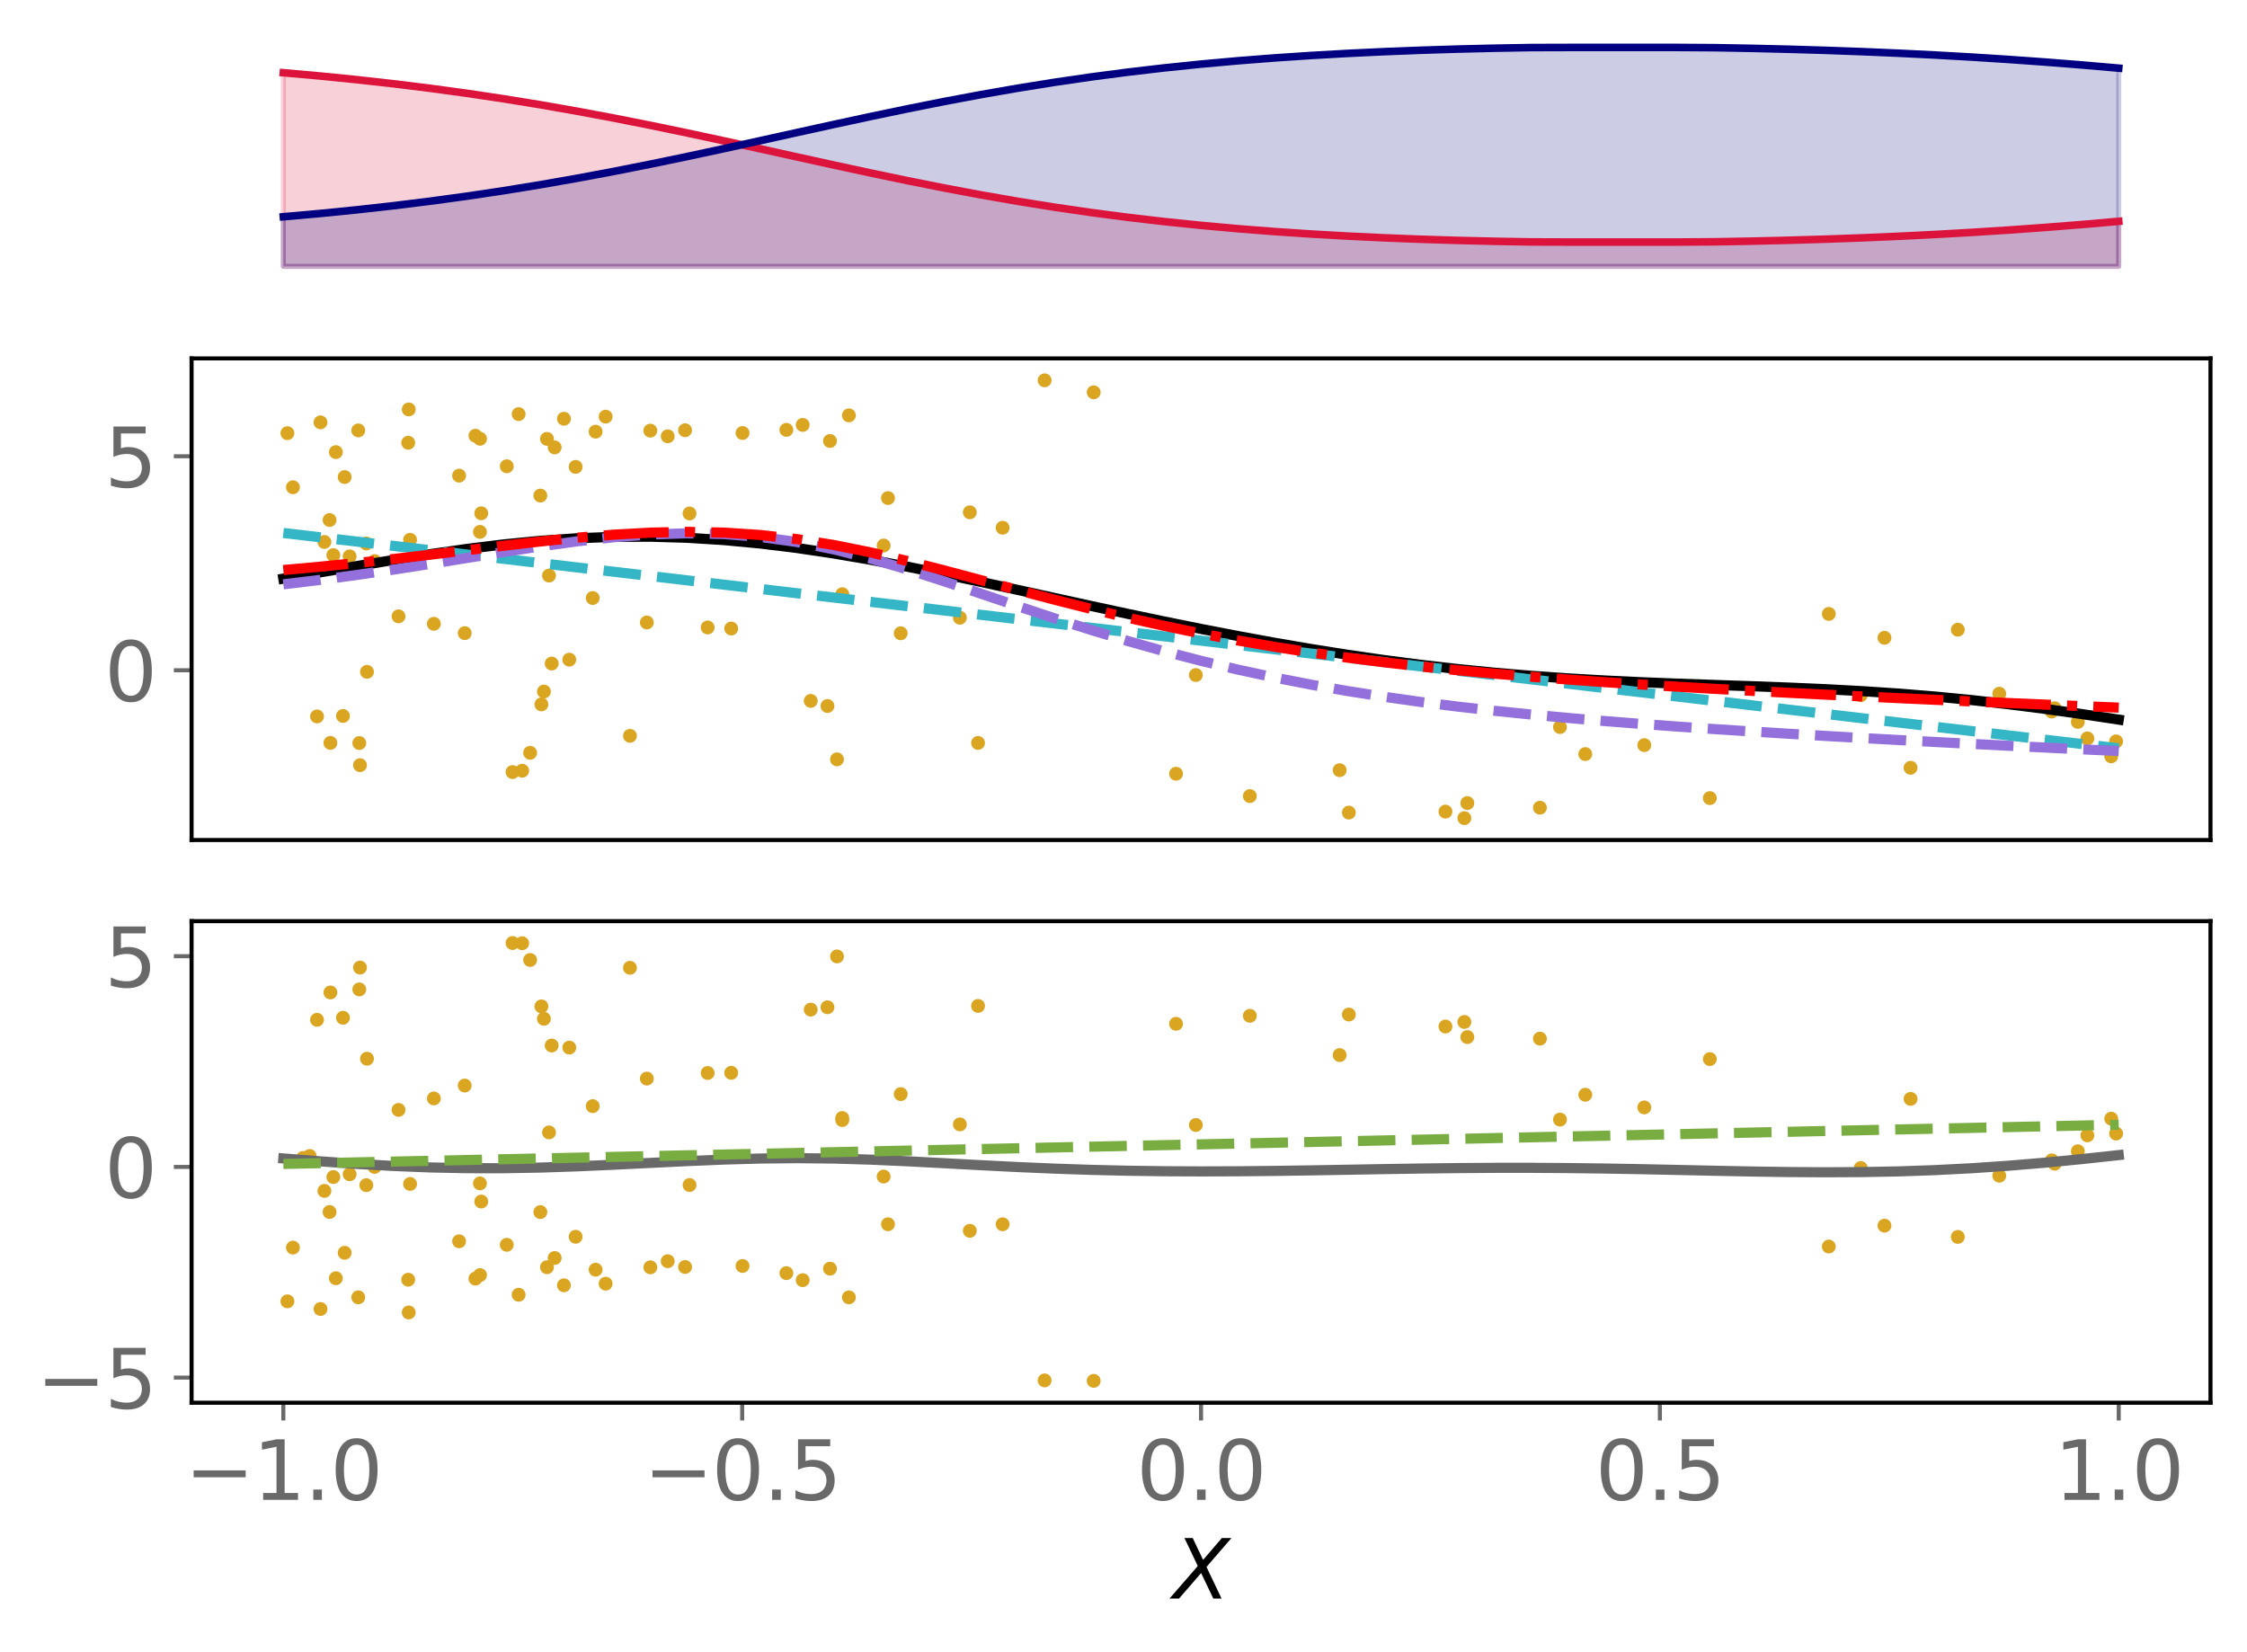 <?xml version="1.0" encoding="utf-8" standalone="no"?>
<!DOCTYPE svg PUBLIC "-//W3C//DTD SVG 1.1//EN"
  "http://www.w3.org/Graphics/SVG/1.1/DTD/svg11.dtd">
<svg xmlns:xlink="http://www.w3.org/1999/xlink" width="443.207pt" height="325.85pt" viewBox="0 0 443.207 325.85" xmlns="http://www.w3.org/2000/svg" version="1.1">
 <defs>
  <style type="text/css">*{stroke-linejoin: round; stroke-linecap: butt}</style>
 </defs>
 <g id="figure_1">
  <g id="patch_1">
   <path d="M 0 325.85 
L 443.207 325.85 
L 443.207 0 
L 0 0 
z
" style="fill: #ffffff"/>
  </g>
  <g id="axes_1">
   <g id="patch_2">
    <path d="M 37.788 54.696 
L 436.007 54.696 
L 436.007 7.2 
L 37.788 7.2 
z
" style="fill: #ffffff"/>
   </g>
   <g id="PolyCollection_1">
    <defs>
     <path id="m328b859c5e" d="M 55.888 -273.313 
L 55.888 -311.503 
L 63.129 -310.859 
L 70.369 -310.135 
L 77.609 -309.328 
L 84.85 -308.433 
L 92.09 -307.446 
L 99.331 -306.364 
L 106.571 -305.188 
L 113.811 -303.919 
L 121.052 -302.563 
L 128.292 -301.128 
L 135.532 -299.626 
L 142.773 -298.072 
L 150.013 -296.485 
L 157.254 -294.884 
L 164.494 -293.292 
L 171.734 -291.73 
L 178.975 -290.218 
L 186.215 -288.776 
L 193.455 -287.417 
L 200.696 -286.153 
L 207.936 -284.992 
L 215.176 -283.936 
L 222.417 -282.987 
L 229.657 -282.141 
L 236.898 -281.395 
L 244.138 -280.743 
L 251.378 -280.177 
L 258.619 -279.693 
L 265.859 -279.282 
L 273.099 -278.938 
L 280.34 -278.656 
L 287.58 -278.431 
L 294.82 -278.257 
L 302.061 -278.132 
L 309.301 -278.11 
L 316.541 -278.11 
L 323.782 -278.11 
L 331.022 -278.11 
L 338.263 -278.157 
L 345.503 -278.287 
L 352.743 -278.459 
L 359.984 -278.675 
L 367.224 -278.937 
L 374.464 -279.245 
L 381.705 -279.604 
L 388.945 -280.013 
L 396.185 -280.475 
L 403.426 -280.993 
L 410.666 -281.566 
L 417.907 -282.195 
L 417.907 -273.313 
L 417.907 -273.313 
L 410.666 -273.313 
L 403.426 -273.313 
L 396.185 -273.313 
L 388.945 -273.313 
L 381.705 -273.313 
L 374.464 -273.313 
L 367.224 -273.313 
L 359.984 -273.313 
L 352.743 -273.313 
L 345.503 -273.313 
L 338.263 -273.313 
L 331.022 -273.313 
L 323.782 -273.313 
L 316.541 -273.313 
L 309.301 -273.313 
L 302.061 -273.313 
L 294.82 -273.313 
L 287.58 -273.313 
L 280.34 -273.313 
L 273.099 -273.313 
L 265.859 -273.313 
L 258.619 -273.313 
L 251.378 -273.313 
L 244.138 -273.313 
L 236.898 -273.313 
L 229.657 -273.313 
L 222.417 -273.313 
L 215.176 -273.313 
L 207.936 -273.313 
L 200.696 -273.313 
L 193.455 -273.313 
L 186.215 -273.313 
L 178.975 -273.313 
L 171.734 -273.313 
L 164.494 -273.313 
L 157.254 -273.313 
L 150.013 -273.313 
L 142.773 -273.313 
L 135.532 -273.313 
L 128.292 -273.313 
L 121.052 -273.313 
L 113.811 -273.313 
L 106.571 -273.313 
L 99.331 -273.313 
L 92.09 -273.313 
L 84.85 -273.313 
L 77.609 -273.313 
L 70.369 -273.313 
L 63.129 -273.313 
L 55.888 -273.313 
z
" style="stroke: #dc143c; stroke-opacity: 0.2"/>
    </defs>
    <g clip-path="url(#p3259ad6954)">
     <use xlink:href="#m328b859c5e" x="0" y="325.85" style="fill: #dc143c; fill-opacity: 0.2; stroke: #dc143c; stroke-opacity: 0.2"/>
    </g>
   </g>
   <g id="PolyCollection_2">
    <defs>
     <path id="m0e7d542c08" d="M 55.888 -273.313 
L 55.888 -283.098 
L 63.129 -283.743 
L 70.369 -284.466 
L 77.609 -285.273 
L 84.85 -286.169 
L 92.09 -287.156 
L 99.331 -288.237 
L 106.571 -289.414 
L 113.811 -290.682 
L 121.052 -292.038 
L 128.292 -293.473 
L 135.532 -294.975 
L 142.773 -296.529 
L 150.013 -298.117 
L 157.254 -299.718 
L 164.494 -301.31 
L 171.734 -302.872 
L 178.975 -304.383 
L 186.215 -305.826 
L 193.455 -307.184 
L 200.696 -308.448 
L 207.936 -309.61 
L 215.176 -310.665 
L 222.417 -311.615 
L 229.657 -312.461 
L 236.898 -313.207 
L 244.138 -313.859 
L 251.378 -314.424 
L 258.619 -314.909 
L 265.859 -315.32 
L 273.099 -315.663 
L 280.34 -315.945 
L 287.58 -316.171 
L 294.82 -316.344 
L 302.061 -316.47 
L 309.301 -316.491 
L 316.541 -316.491 
L 323.782 -316.491 
L 331.022 -316.491 
L 338.263 -316.444 
L 345.503 -316.315 
L 352.743 -316.142 
L 359.984 -315.926 
L 367.224 -315.665 
L 374.464 -315.356 
L 381.705 -314.998 
L 388.945 -314.589 
L 396.185 -314.126 
L 403.426 -313.609 
L 410.666 -313.036 
L 417.907 -312.407 
L 417.907 -273.313 
L 417.907 -273.313 
L 410.666 -273.313 
L 403.426 -273.313 
L 396.185 -273.313 
L 388.945 -273.313 
L 381.705 -273.313 
L 374.464 -273.313 
L 367.224 -273.313 
L 359.984 -273.313 
L 352.743 -273.313 
L 345.503 -273.313 
L 338.263 -273.313 
L 331.022 -273.313 
L 323.782 -273.313 
L 316.541 -273.313 
L 309.301 -273.313 
L 302.061 -273.313 
L 294.82 -273.313 
L 287.58 -273.313 
L 280.34 -273.313 
L 273.099 -273.313 
L 265.859 -273.313 
L 258.619 -273.313 
L 251.378 -273.313 
L 244.138 -273.313 
L 236.898 -273.313 
L 229.657 -273.313 
L 222.417 -273.313 
L 215.176 -273.313 
L 207.936 -273.313 
L 200.696 -273.313 
L 193.455 -273.313 
L 186.215 -273.313 
L 178.975 -273.313 
L 171.734 -273.313 
L 164.494 -273.313 
L 157.254 -273.313 
L 150.013 -273.313 
L 142.773 -273.313 
L 135.532 -273.313 
L 128.292 -273.313 
L 121.052 -273.313 
L 113.811 -273.313 
L 106.571 -273.313 
L 99.331 -273.313 
L 92.09 -273.313 
L 84.85 -273.313 
L 77.609 -273.313 
L 70.369 -273.313 
L 63.129 -273.313 
L 55.888 -273.313 
z
" style="stroke: #000080; stroke-opacity: 0.2"/>
    </defs>
    <g clip-path="url(#p3259ad6954)">
     <use xlink:href="#m0e7d542c08" x="0" y="325.85" style="fill: #000080; fill-opacity: 0.2; stroke: #000080; stroke-opacity: 0.2"/>
    </g>
   </g>
   <g id="matplotlib.axis_1"/>
   <g id="matplotlib.axis_2"/>
   <g id="line2d_1">
    <path d="M 55.888 14.347 
L 63.129 14.991 
L 70.369 15.715 
L 77.609 16.522 
L 84.85 17.417 
L 92.09 18.404 
L 99.331 19.486 
L 106.571 20.662 
L 113.811 21.931 
L 121.052 23.287 
L 128.292 24.722 
L 135.532 26.224 
L 142.773 27.778 
L 150.013 29.365 
L 157.254 30.966 
L 164.494 32.558 
L 171.734 34.12 
L 178.975 35.632 
L 186.215 37.074 
L 193.455 38.433 
L 200.696 39.697 
L 207.936 40.858 
L 215.176 41.914 
L 222.417 42.863 
L 229.657 43.709 
L 236.898 44.455 
L 244.138 45.108 
L 251.378 45.673 
L 258.619 46.157 
L 265.859 46.568 
L 273.099 46.912 
L 280.34 47.194 
L 287.58 47.419 
L 294.82 47.593 
L 302.061 47.718 
L 309.301 47.74 
L 316.541 47.74 
L 323.782 47.74 
L 331.022 47.74 
L 338.263 47.693 
L 345.503 47.563 
L 352.743 47.391 
L 359.984 47.175 
L 367.224 46.913 
L 374.464 46.605 
L 381.705 46.246 
L 388.945 45.837 
L 396.185 45.375 
L 403.426 44.857 
L 410.666 44.284 
L 417.907 43.655 
" clip-path="url(#p3259ad6954)" style="fill: none; stroke: #dc143c; stroke-width: 1.5; stroke-linecap: square"/>
   </g>
   <g id="line2d_2">
    <path d="M 55.888 42.752 
L 63.129 42.107 
L 70.369 41.384 
L 77.609 40.577 
L 84.85 39.681 
L 92.09 38.694 
L 99.331 37.613 
L 106.571 36.436 
L 113.811 35.168 
L 121.052 33.812 
L 128.292 32.377 
L 135.532 30.875 
L 142.773 29.321 
L 150.013 27.733 
L 157.254 26.132 
L 164.494 24.54 
L 171.734 22.978 
L 178.975 21.467 
L 186.215 20.024 
L 193.455 18.666 
L 200.696 17.402 
L 207.936 16.24 
L 215.176 15.185 
L 222.417 14.235 
L 229.657 13.389 
L 236.898 12.643 
L 244.138 11.991 
L 251.378 11.426 
L 258.619 10.941 
L 265.859 10.53 
L 273.099 10.187 
L 280.34 9.905 
L 287.58 9.679 
L 294.82 9.506 
L 302.061 9.38 
L 309.301 9.359 
L 316.541 9.359 
L 323.782 9.359 
L 331.022 9.359 
L 338.263 9.406 
L 345.503 9.535 
L 352.743 9.708 
L 359.984 9.924 
L 367.224 10.185 
L 374.464 10.494 
L 381.705 10.852 
L 388.945 11.261 
L 396.185 11.724 
L 403.426 12.241 
L 410.666 12.814 
L 417.907 13.443 
" clip-path="url(#p3259ad6954)" style="fill: none; stroke: #000080; stroke-width: 1.5; stroke-linecap: square"/>
   </g>
  </g>
  <g id="axes_2">
   <g id="patch_3">
    <path d="M 37.788 165.688 
L 436.007 165.688 
L 436.007 70.696 
L 37.788 70.696 
z
" style="fill: #ffffff"/>
   </g>
   <g id="PathCollection_1">
    <defs>
     <path id="mbd2f810592" d="M 0 0.866 
C 0.23 0.866 0.45 0.775 0.612 0.612 
C 0.775 0.45 0.866 0.23 0.866 0 
C 0.866 -0.23 0.775 -0.45 0.612 -0.612 
C 0.45 -0.775 0.23 -0.866 0 -0.866 
C -0.23 -0.866 -0.45 -0.775 -0.612 -0.612 
C -0.775 -0.45 -0.866 -0.23 -0.866 0 
C -0.866 0.23 -0.775 0.45 -0.612 0.612 
C -0.45 0.775 -0.23 0.866 0 0.866 
z
" style="stroke: #daa520"/>
    </defs>
    <g clip-path="url(#pfb77dbe980)">
     <use xlink:href="#mbd2f810592" x="67.653" y="141.219" style="fill: #daa520; stroke: #daa520"/>
     <use xlink:href="#mbd2f810592" x="159.911" y="138.246" style="fill: #daa520; stroke: #daa520"/>
     <use xlink:href="#mbd2f810592" x="63.216" y="83.306" style="fill: #daa520; stroke: #daa520"/>
     <use xlink:href="#mbd2f810592" x="61.083" y="114.158" style="fill: #daa520; stroke: #daa520"/>
     <use xlink:href="#mbd2f810592" x="65.167" y="146.532" style="fill: #daa520; stroke: #daa520"/>
     <use xlink:href="#mbd2f810592" x="289.424" y="158.398" style="fill: #daa520; stroke: #daa520"/>
     <use xlink:href="#mbd2f810592" x="128.271" y="84.941" style="fill: #daa520; stroke: #daa520"/>
     <use xlink:href="#mbd2f810592" x="106.79" y="138.938" style="fill: #daa520; stroke: #daa520"/>
     <use xlink:href="#mbd2f810592" x="246.524" y="157.019" style="fill: #daa520; stroke: #daa520"/>
     <use xlink:href="#mbd2f810592" x="139.583" y="123.763" style="fill: #daa520; stroke: #daa520"/>
     <use xlink:href="#mbd2f810592" x="371.699" y="125.799" style="fill: #daa520; stroke: #daa520"/>
     <use xlink:href="#mbd2f810592" x="285.109" y="160.087" style="fill: #daa520; stroke: #daa520"/>
     <use xlink:href="#mbd2f810592" x="59.761" y="113.893" style="fill: #daa520; stroke: #daa520"/>
     <use xlink:href="#mbd2f810592" x="264.239" y="151.912" style="fill: #daa520; stroke: #daa520"/>
     <use xlink:href="#mbd2f810592" x="266.054" y="160.28" style="fill: #daa520; stroke: #daa520"/>
     <use xlink:href="#mbd2f810592" x="107.282" y="136.404" style="fill: #daa520; stroke: #daa520"/>
     <use xlink:href="#mbd2f810592" x="367.017" y="137.129" style="fill: #daa520; stroke: #daa520"/>
     <use xlink:href="#mbd2f810592" x="360.723" y="121.089" style="fill: #daa520; stroke: #daa520"/>
     <use xlink:href="#mbd2f810592" x="174.295" y="107.601" style="fill: #daa520; stroke: #daa520"/>
     <use xlink:href="#mbd2f810592" x="409.842" y="142.388" style="fill: #daa520; stroke: #daa520"/>
     <use xlink:href="#mbd2f810592" x="124.258" y="145.14" style="fill: #daa520; stroke: #daa520"/>
     <use xlink:href="#mbd2f810592" x="166.126" y="117.604" style="fill: #daa520; stroke: #daa520"/>
     <use xlink:href="#mbd2f810592" x="72.252" y="107.197" style="fill: #daa520; stroke: #daa520"/>
     <use xlink:href="#mbd2f810592" x="307.694" y="143.4" style="fill: #daa520; stroke: #daa520"/>
     <use xlink:href="#mbd2f810592" x="136.009" y="101.279" style="fill: #daa520; stroke: #daa520"/>
     <use xlink:href="#mbd2f810592" x="94.666" y="104.91" style="fill: #daa520; stroke: #daa520"/>
     <use xlink:href="#mbd2f810592" x="192.913" y="146.538" style="fill: #daa520; stroke: #daa520"/>
     <use xlink:href="#mbd2f810592" x="72.389" y="132.516" style="fill: #daa520; stroke: #daa520"/>
     <use xlink:href="#mbd2f810592" x="68.964" y="109.738" style="fill: #daa520; stroke: #daa520"/>
     <use xlink:href="#mbd2f810592" x="127.585" y="122.778" style="fill: #daa520; stroke: #daa520"/>
     <use xlink:href="#mbd2f810592" x="405.274" y="139.699" style="fill: #daa520; stroke: #daa520"/>
     <use xlink:href="#mbd2f810592" x="189.329" y="121.843" style="fill: #daa520; stroke: #daa520"/>
     <use xlink:href="#mbd2f810592" x="109.403" y="88.247" style="fill: #daa520; stroke: #daa520"/>
     <use xlink:href="#mbd2f810592" x="85.577" y="123.042" style="fill: #daa520; stroke: #daa520"/>
     <use xlink:href="#mbd2f810592" x="231.967" y="152.615" style="fill: #daa520; stroke: #daa520"/>
     <use xlink:href="#mbd2f810592" x="191.289" y="101.049" style="fill: #daa520; stroke: #daa520"/>
     <use xlink:href="#mbd2f810592" x="80.885" y="106.468" style="fill: #daa520; stroke: #daa520"/>
     <use xlink:href="#mbd2f810592" x="91.662" y="124.881" style="fill: #daa520; stroke: #daa520"/>
     <use xlink:href="#mbd2f810592" x="102.995" y="152.02" style="fill: #daa520; stroke: #daa520"/>
     <use xlink:href="#mbd2f810592" x="411.726" y="145.648" style="fill: #daa520; stroke: #daa520"/>
     <use xlink:href="#mbd2f810592" x="99.956" y="91.967" style="fill: #daa520; stroke: #daa520"/>
     <use xlink:href="#mbd2f810592" x="111.234" y="82.59" style="fill: #daa520; stroke: #daa520"/>
     <use xlink:href="#mbd2f810592" x="158.327" y="83.81" style="fill: #daa520; stroke: #daa520"/>
     <use xlink:href="#mbd2f810592" x="235.873" y="133.148" style="fill: #daa520; stroke: #daa520"/>
     <use xlink:href="#mbd2f810592" x="78.61" y="121.569" style="fill: #daa520; stroke: #daa520"/>
     <use xlink:href="#mbd2f810592" x="117.48" y="85.14" style="fill: #daa520; stroke: #daa520"/>
     <use xlink:href="#mbd2f810592" x="94.682" y="86.542" style="fill: #daa520; stroke: #daa520"/>
     <use xlink:href="#mbd2f810592" x="131.703" y="86.058" style="fill: #daa520; stroke: #daa520"/>
     <use xlink:href="#mbd2f810592" x="80.515" y="87.327" style="fill: #daa520; stroke: #daa520"/>
     <use xlink:href="#mbd2f810592" x="62.532" y="141.308" style="fill: #daa520; stroke: #daa520"/>
     <use xlink:href="#mbd2f810592" x="116.911" y="117.953" style="fill: #daa520; stroke: #daa520"/>
     <use xlink:href="#mbd2f810592" x="73.887" y="110.673" style="fill: #daa520; stroke: #daa520"/>
     <use xlink:href="#mbd2f810592" x="155.108" y="84.787" style="fill: #daa520; stroke: #daa520"/>
     <use xlink:href="#mbd2f810592" x="65.748" y="109.496" style="fill: #daa520; stroke: #daa520"/>
     <use xlink:href="#mbd2f810592" x="167.438" y="81.927" style="fill: #daa520; stroke: #daa520"/>
     <use xlink:href="#mbd2f810592" x="66.246" y="89.175" style="fill: #daa520; stroke: #daa520"/>
     <use xlink:href="#mbd2f810592" x="165.093" y="149.782" style="fill: #daa520; stroke: #daa520"/>
     <use xlink:href="#mbd2f810592" x="288.84" y="161.37" style="fill: #daa520; stroke: #daa520"/>
     <use xlink:href="#mbd2f810592" x="93.77" y="85.942" style="fill: #daa520; stroke: #daa520"/>
     <use xlink:href="#mbd2f810592" x="312.688" y="148.737" style="fill: #daa520; stroke: #daa520"/>
     <use xlink:href="#mbd2f810592" x="70.87" y="146.561" style="fill: #daa520; stroke: #daa520"/>
     <use xlink:href="#mbd2f810592" x="107.89" y="86.565" style="fill: #daa520; stroke: #daa520"/>
     <use xlink:href="#mbd2f810592" x="65.004" y="102.567" style="fill: #daa520; stroke: #daa520"/>
     <use xlink:href="#mbd2f810592" x="112.288" y="130.11" style="fill: #daa520; stroke: #daa520"/>
     <use xlink:href="#mbd2f810592" x="197.761" y="104.092" style="fill: #daa520; stroke: #daa520"/>
     <use xlink:href="#mbd2f810592" x="56.689" y="85.437" style="fill: #daa520; stroke: #daa520"/>
     <use xlink:href="#mbd2f810592" x="163.213" y="139.255" style="fill: #daa520; stroke: #daa520"/>
     <use xlink:href="#mbd2f810592" x="303.739" y="159.313" style="fill: #daa520; stroke: #daa520"/>
     <use xlink:href="#mbd2f810592" x="163.709" y="86.977" style="fill: #daa520; stroke: #daa520"/>
     <use xlink:href="#mbd2f810592" x="70.667" y="84.896" style="fill: #daa520; stroke: #daa520"/>
     <use xlink:href="#mbd2f810592" x="106.581" y="97.751" style="fill: #daa520; stroke: #daa520"/>
     <use xlink:href="#mbd2f810592" x="90.554" y="93.814" style="fill: #daa520; stroke: #daa520"/>
     <use xlink:href="#mbd2f810592" x="71.008" y="150.924" style="fill: #daa520; stroke: #daa520"/>
     <use xlink:href="#mbd2f810592" x="144.228" y="123.973" style="fill: #daa520; stroke: #daa520"/>
     <use xlink:href="#mbd2f810592" x="102.298" y="81.683" style="fill: #daa520; stroke: #daa520"/>
     <use xlink:href="#mbd2f810592" x="146.458" y="85.405" style="fill: #daa520; stroke: #daa520"/>
     <use xlink:href="#mbd2f810592" x="57.78" y="96.107" style="fill: #daa520; stroke: #daa520"/>
     <use xlink:href="#mbd2f810592" x="337.253" y="157.42" style="fill: #daa520; stroke: #daa520"/>
     <use xlink:href="#mbd2f810592" x="63.987" y="106.898" style="fill: #daa520; stroke: #daa520"/>
     <use xlink:href="#mbd2f810592" x="404.704" y="140.345" style="fill: #daa520; stroke: #daa520"/>
     <use xlink:href="#mbd2f810592" x="113.543" y="92.086" style="fill: #daa520; stroke: #daa520"/>
     <use xlink:href="#mbd2f810592" x="376.85" y="151.439" style="fill: #daa520; stroke: #daa520"/>
     <use xlink:href="#mbd2f810592" x="215.724" y="77.377" style="fill: #daa520; stroke: #daa520"/>
     <use xlink:href="#mbd2f810592" x="416.424" y="149.18" style="fill: #daa520; stroke: #daa520"/>
     <use xlink:href="#mbd2f810592" x="67.982" y="94.094" style="fill: #daa520; stroke: #daa520"/>
     <use xlink:href="#mbd2f810592" x="104.562" y="148.489" style="fill: #daa520; stroke: #daa520"/>
     <use xlink:href="#mbd2f810592" x="80.621" y="80.755" style="fill: #daa520; stroke: #daa520"/>
     <use xlink:href="#mbd2f810592" x="108.289" y="113.528" style="fill: #daa520; stroke: #daa520"/>
     <use xlink:href="#mbd2f810592" x="206.046" y="75.014" style="fill: #daa520; stroke: #daa520"/>
     <use xlink:href="#mbd2f810592" x="175.151" y="98.243" style="fill: #daa520; stroke: #daa520"/>
     <use xlink:href="#mbd2f810592" x="135.129" y="84.861" style="fill: #daa520; stroke: #daa520"/>
     <use xlink:href="#mbd2f810592" x="324.325" y="146.972" style="fill: #daa520; stroke: #daa520"/>
     <use xlink:href="#mbd2f810592" x="166.141" y="117.198" style="fill: #daa520; stroke: #daa520"/>
     <use xlink:href="#mbd2f810592" x="101.091" y="152.287" style="fill: #daa520; stroke: #daa520"/>
     <use xlink:href="#mbd2f810592" x="119.458" y="82.18" style="fill: #daa520; stroke: #daa520"/>
     <use xlink:href="#mbd2f810592" x="394.343" y="136.828" style="fill: #daa520; stroke: #daa520"/>
     <use xlink:href="#mbd2f810592" x="177.659" y="124.912" style="fill: #daa520; stroke: #daa520"/>
     <use xlink:href="#mbd2f810592" x="386.168" y="124.206" style="fill: #daa520; stroke: #daa520"/>
     <use xlink:href="#mbd2f810592" x="108.818" y="130.88" style="fill: #daa520; stroke: #daa520"/>
     <use xlink:href="#mbd2f810592" x="94.923" y="101.244" style="fill: #daa520; stroke: #daa520"/>
     <use xlink:href="#mbd2f810592" x="417.39" y="146.233" style="fill: #daa520; stroke: #daa520"/>
    </g>
   </g>
   <g id="matplotlib.axis_3"/>
   <g id="matplotlib.axis_4">
    <g id="ytick_1">
     <g id="line2d_3">
      <defs>
       <path id="m1f7d692118" d="M 0 0 
L -3.5 0 
" style="stroke: #696969; stroke-width: 0.8"/>
      </defs>
      <g>
       <use xlink:href="#m1f7d692118" x="37.788" y="132.205" style="fill: #696969; stroke: #696969; stroke-width: 0.8"/>
      </g>
     </g>
     <g id="text_1">
      <!-- 0 -->
      <g style="fill: #696969" transform="translate(20.608 138.284) scale(0.16 -0.16)">
       <defs>
        <path id="DejaVuSans-30" d="M 2034 4250 
Q 1547 4250 1301 3770 
Q 1056 3291 1056 2328 
Q 1056 1369 1301 889 
Q 1547 409 2034 409 
Q 2525 409 2770 889 
Q 3016 1369 3016 2328 
Q 3016 3291 2770 3770 
Q 2525 4250 2034 4250 
z
M 2034 4750 
Q 2819 4750 3233 4129 
Q 3647 3509 3647 2328 
Q 3647 1150 3233 529 
Q 2819 -91 2034 -91 
Q 1250 -91 836 529 
Q 422 1150 422 2328 
Q 422 3509 836 4129 
Q 1250 4750 2034 4750 
z
" transform="scale(0.016)"/>
       </defs>
       <use xlink:href="#DejaVuSans-30"/>
      </g>
     </g>
    </g>
    <g id="ytick_2">
     <g id="line2d_4">
      <g>
       <use xlink:href="#m1f7d692118" x="37.788" y="89.996" style="fill: #696969; stroke: #696969; stroke-width: 0.8"/>
      </g>
     </g>
     <g id="text_2">
      <!-- 5 -->
      <g style="fill: #696969" transform="translate(20.608 96.075) scale(0.16 -0.16)">
       <defs>
        <path id="DejaVuSans-35" d="M 691 4666 
L 3169 4666 
L 3169 4134 
L 1269 4134 
L 1269 2991 
Q 1406 3038 1543 3061 
Q 1681 3084 1819 3084 
Q 2600 3084 3056 2656 
Q 3513 2228 3513 1497 
Q 3513 744 3044 326 
Q 2575 -91 1722 -91 
Q 1428 -91 1123 -41 
Q 819 9 494 109 
L 494 744 
Q 775 591 1075 516 
Q 1375 441 1709 441 
Q 2250 441 2565 725 
Q 2881 1009 2881 1497 
Q 2881 1984 2565 2268 
Q 2250 2553 1709 2553 
Q 1456 2553 1204 2497 
Q 953 2441 691 2322 
L 691 4666 
z
" transform="scale(0.016)"/>
       </defs>
       <use xlink:href="#DejaVuSans-35"/>
      </g>
     </g>
    </g>
   </g>
   <g id="line2d_5">
    <path d="M 55.888 114.132 
L 63.129 112.9 
L 70.369 111.659 
L 77.609 110.448 
L 84.85 109.305 
L 92.09 108.271 
L 99.331 107.382 
L 106.571 106.672 
L 113.811 106.169 
L 121.052 105.894 
L 128.292 105.86 
L 135.532 106.072 
L 142.773 106.525 
L 150.013 107.207 
L 157.254 108.099 
L 164.494 109.178 
L 171.734 110.415 
L 178.975 111.78 
L 186.215 113.243 
L 193.455 114.774 
L 200.696 116.345 
L 207.936 117.932 
L 215.176 119.513 
L 222.417 121.071 
L 229.657 122.588 
L 236.898 124.052 
L 244.138 125.451 
L 251.378 126.775 
L 258.619 128.014 
L 265.859 129.16 
L 273.099 130.206 
L 280.34 131.145 
L 287.58 131.973 
L 294.82 132.691 
L 302.061 133.3 
L 309.301 133.807 
L 316.541 134.223 
L 323.782 134.563 
L 331.022 134.848 
L 338.263 135.101 
L 345.503 135.348 
L 352.743 135.616 
L 359.984 135.932 
L 367.224 136.32 
L 374.464 136.8 
L 381.705 137.388 
L 388.945 138.09 
L 396.185 138.908 
L 403.426 139.833 
L 410.666 140.851 
L 417.907 141.94 
" clip-path="url(#pfb77dbe980)" style="fill: none; stroke: #000000; stroke-width: 2; stroke-linecap: square"/>
   </g>
   <g id="line2d_6">
    <path d="M 55.888 105.124 
L 63.129 105.974 
L 70.369 106.823 
L 77.609 107.673 
L 84.85 108.523 
L 92.09 109.372 
L 99.331 110.222 
L 106.571 111.071 
L 113.811 111.921 
L 121.052 112.771 
L 128.292 113.62 
L 135.532 114.47 
L 142.773 115.32 
L 150.013 116.169 
L 157.254 117.019 
L 164.494 117.868 
L 171.734 118.718 
L 178.975 119.568 
L 186.215 120.417 
L 193.455 121.267 
L 200.696 122.116 
L 207.936 122.966 
L 215.176 123.816 
L 222.417 124.665 
L 229.657 125.515 
L 236.898 126.364 
L 244.138 127.214 
L 251.378 128.064 
L 258.619 128.913 
L 265.859 129.763 
L 273.099 130.613 
L 280.34 131.462 
L 287.58 132.312 
L 294.82 133.161 
L 302.061 134.011 
L 309.301 134.861 
L 316.541 135.71 
L 323.782 136.56 
L 331.022 137.409 
L 338.263 138.259 
L 345.503 139.109 
L 352.743 139.958 
L 359.984 140.808 
L 367.224 141.657 
L 374.464 142.507 
L 381.705 143.357 
L 388.945 144.206 
L 396.185 145.056 
L 403.426 145.906 
L 410.666 146.755 
L 417.907 147.605 
" clip-path="url(#pfb77dbe980)" style="fill: none; stroke-dasharray: 7.4,3.2; stroke-dashoffset: 0; stroke: #34b6c6; stroke-width: 2"/>
   </g>
   <g id="line2d_7">
    <path d="M 55.888 115.256 
L 63.129 114.379 
L 70.369 113.41 
L 77.609 112.354 
L 84.85 111.228 
L 92.09 110.058 
L 99.331 108.889 
L 106.571 107.774 
L 113.811 106.778 
L 121.052 105.97 
L 128.292 105.419 
L 135.532 105.19 
L 142.773 105.34 
L 150.013 105.909 
L 157.254 106.921 
L 164.494 108.365 
L 171.734 110.193 
L 178.975 112.324 
L 186.215 114.656 
L 193.455 117.09 
L 200.696 119.54 
L 207.936 121.941 
L 215.176 124.247 
L 222.417 126.429 
L 229.657 128.467 
L 236.898 130.349 
L 244.138 132.071 
L 251.378 133.635 
L 258.619 135.047 
L 265.859 136.315 
L 273.099 137.452 
L 280.34 138.47 
L 287.58 139.382 
L 294.82 140.202 
L 302.061 140.941 
L 309.301 141.613 
L 316.541 142.227 
L 323.782 142.793 
L 331.022 143.319 
L 338.263 143.813 
L 345.503 144.28 
L 352.743 144.725 
L 359.984 145.152 
L 367.224 145.564 
L 374.464 145.963 
L 381.705 146.35 
L 388.945 146.727 
L 396.185 147.095 
L 403.426 147.452 
L 410.666 147.8 
L 417.907 148.138 
" clip-path="url(#pfb77dbe980)" style="fill: none; stroke-dasharray: 7.4,3.2; stroke-dashoffset: 0; stroke: #9370db; stroke-width: 2"/>
   </g>
   <g id="line2d_8">
    <path d="M 55.888 112.435 
L 63.129 111.781 
L 70.369 111.055 
L 77.609 110.26 
L 84.85 109.411 
L 92.09 108.528 
L 99.331 107.645 
L 106.571 106.804 
L 113.811 106.057 
L 121.052 105.456 
L 128.292 105.056 
L 135.532 104.907 
L 142.773 105.053 
L 150.013 105.527 
L 157.254 106.346 
L 164.494 107.503 
L 171.734 108.959 
L 178.975 110.651 
L 186.215 112.501 
L 193.455 114.429 
L 200.696 116.37 
L 207.936 118.273 
L 215.176 120.103 
L 222.417 121.835 
L 229.657 123.454 
L 236.898 124.953 
L 244.138 126.326 
L 251.378 127.576 
L 258.619 128.707 
L 265.859 129.726 
L 273.099 130.643 
L 280.34 131.467 
L 287.58 132.208 
L 294.82 132.877 
L 302.061 133.484 
L 309.301 134.038 
L 316.541 134.547 
L 323.782 135.018 
L 331.022 135.458 
L 338.263 135.873 
L 345.503 136.267 
L 352.743 136.644 
L 359.984 137.007 
L 367.224 137.358 
L 374.464 137.698 
L 381.705 138.03 
L 388.945 138.354 
L 396.185 138.671 
L 403.426 138.979 
L 410.666 139.28 
L 417.907 139.574 
" clip-path="url(#pfb77dbe980)" style="fill: none; stroke-dasharray: 12.8,3.2,2,3.2; stroke-dashoffset: 0; stroke: #ff0000; stroke-width: 2"/>
   </g>
   <g id="patch_4">
    <path d="M 37.788 165.688 
L 37.788 70.696 
" style="fill: none; stroke: #000000; stroke-width: 0.8; stroke-linejoin: miter; stroke-linecap: square"/>
   </g>
   <g id="patch_5">
    <path d="M 436.007 165.688 
L 436.007 70.696 
" style="fill: none; stroke: #000000; stroke-width: 0.8; stroke-linejoin: miter; stroke-linecap: square"/>
   </g>
   <g id="patch_6">
    <path d="M 37.788 165.688 
L 436.007 165.688 
" style="fill: none; stroke: #000000; stroke-width: 0.8; stroke-linejoin: miter; stroke-linecap: square"/>
   </g>
   <g id="patch_7">
    <path d="M 37.788 70.696 
L 436.007 70.696 
" style="fill: none; stroke: #000000; stroke-width: 0.8; stroke-linejoin: miter; stroke-linecap: square"/>
   </g>
  </g>
  <g id="axes_3">
   <g id="patch_8">
    <path d="M 37.788 276.68 
L 436.007 276.68 
L 436.007 181.688 
L 37.788 181.688 
z
" style="fill: #ffffff"/>
   </g>
   <g id="PathCollection_2">
    <g clip-path="url(#pf25ae91bfa)">
     <use xlink:href="#mbd2f810592" x="67.653" y="200.743" style="fill: #daa520; stroke: #daa520"/>
     <use xlink:href="#mbd2f810592" x="159.911" y="199.139" style="fill: #daa520; stroke: #daa520"/>
     <use xlink:href="#mbd2f810592" x="63.216" y="258.192" style="fill: #daa520; stroke: #daa520"/>
     <use xlink:href="#mbd2f810592" x="61.083" y="228.014" style="fill: #daa520; stroke: #daa520"/>
     <use xlink:href="#mbd2f810592" x="65.167" y="195.757" style="fill: #daa520; stroke: #daa520"/>
     <use xlink:href="#mbd2f810592" x="289.424" y="204.554" style="fill: #daa520; stroke: #daa520"/>
     <use xlink:href="#mbd2f810592" x="128.271" y="249.969" style="fill: #daa520; stroke: #daa520"/>
     <use xlink:href="#mbd2f810592" x="106.79" y="198.504" style="fill: #daa520; stroke: #daa520"/>
     <use xlink:href="#mbd2f810592" x="246.524" y="200.365" style="fill: #daa520; stroke: #daa520"/>
     <use xlink:href="#mbd2f810592" x="139.583" y="211.642" style="fill: #daa520; stroke: #daa520"/>
     <use xlink:href="#mbd2f810592" x="371.699" y="241.753" style="fill: #daa520; stroke: #daa520"/>
     <use xlink:href="#mbd2f810592" x="285.109" y="202.476" style="fill: #daa520; stroke: #daa520"/>
     <use xlink:href="#mbd2f810592" x="59.761" y="228.394" style="fill: #daa520; stroke: #daa520"/>
     <use xlink:href="#mbd2f810592" x="264.239" y="208.107" style="fill: #daa520; stroke: #daa520"/>
     <use xlink:href="#mbd2f810592" x="266.054" y="200.109" style="fill: #daa520; stroke: #daa520"/>
     <use xlink:href="#mbd2f810592" x="107.282" y="200.946" style="fill: #daa520; stroke: #daa520"/>
     <use xlink:href="#mbd2f810592" x="367.017" y="230.379" style="fill: #daa520; stroke: #daa520"/>
     <use xlink:href="#mbd2f810592" x="360.723" y="245.872" style="fill: #daa520; stroke: #daa520"/>
     <use xlink:href="#mbd2f810592" x="174.295" y="232.068" style="fill: #daa520; stroke: #daa520"/>
     <use xlink:href="#mbd2f810592" x="409.842" y="227.072" style="fill: #daa520; stroke: #daa520"/>
     <use xlink:href="#mbd2f810592" x="124.258" y="190.892" style="fill: #daa520; stroke: #daa520"/>
     <use xlink:href="#mbd2f810592" x="166.126" y="220.519" style="fill: #daa520; stroke: #daa520"/>
     <use xlink:href="#mbd2f810592" x="72.252" y="233.765" style="fill: #daa520; stroke: #daa520"/>
     <use xlink:href="#mbd2f810592" x="307.694" y="220.83" style="fill: #daa520; stroke: #daa520"/>
     <use xlink:href="#mbd2f810592" x="136.009" y="233.737" style="fill: #daa520; stroke: #daa520"/>
     <use xlink:href="#mbd2f810592" x="94.666" y="233.416" style="fill: #daa520; stroke: #daa520"/>
     <use xlink:href="#mbd2f810592" x="192.913" y="198.409" style="fill: #daa520; stroke: #daa520"/>
     <use xlink:href="#mbd2f810592" x="72.389" y="208.823" style="fill: #daa520; stroke: #daa520"/>
     <use xlink:href="#mbd2f810592" x="68.964" y="231.606" style="fill: #daa520; stroke: #daa520"/>
     <use xlink:href="#mbd2f810592" x="127.585" y="212.745" style="fill: #daa520; stroke: #daa520"/>
     <use xlink:href="#mbd2f810592" x="405.274" y="229.532" style="fill: #daa520; stroke: #daa520"/>
     <use xlink:href="#mbd2f810592" x="189.329" y="221.778" style="fill: #daa520; stroke: #daa520"/>
     <use xlink:href="#mbd2f810592" x="109.403" y="248.133" style="fill: #daa520; stroke: #daa520"/>
     <use xlink:href="#mbd2f810592" x="85.577" y="216.658" style="fill: #daa520; stroke: #daa520"/>
     <use xlink:href="#mbd2f810592" x="231.967" y="201.939" style="fill: #daa520; stroke: #daa520"/>
     <use xlink:href="#mbd2f810592" x="191.289" y="242.766" style="fill: #daa520; stroke: #daa520"/>
     <use xlink:href="#mbd2f810592" x="80.885" y="233.525" style="fill: #daa520; stroke: #daa520"/>
     <use xlink:href="#mbd2f810592" x="91.662" y="214.116" style="fill: #daa520; stroke: #daa520"/>
     <use xlink:href="#mbd2f810592" x="102.995" y="186.049" style="fill: #daa520; stroke: #daa520"/>
     <use xlink:href="#mbd2f810592" x="411.726" y="223.938" style="fill: #daa520; stroke: #daa520"/>
     <use xlink:href="#mbd2f810592" x="99.956" y="245.526" style="fill: #daa520; stroke: #daa520"/>
     <use xlink:href="#mbd2f810592" x="111.234" y="253.517" style="fill: #daa520; stroke: #daa520"/>
     <use xlink:href="#mbd2f810592" x="158.327" y="252.502" style="fill: #daa520; stroke: #daa520"/>
     <use xlink:href="#mbd2f810592" x="235.873" y="221.895" style="fill: #daa520; stroke: #daa520"/>
     <use xlink:href="#mbd2f810592" x="78.61" y="218.918" style="fill: #daa520; stroke: #daa520"/>
     <use xlink:href="#mbd2f810592" x="117.48" y="250.437" style="fill: #daa520; stroke: #daa520"/>
     <use xlink:href="#mbd2f810592" x="94.682" y="251.497" style="fill: #daa520; stroke: #daa520"/>
     <use xlink:href="#mbd2f810592" x="131.703" y="248.766" style="fill: #daa520; stroke: #daa520"/>
     <use xlink:href="#mbd2f810592" x="80.515" y="252.413" style="fill: #daa520; stroke: #daa520"/>
     <use xlink:href="#mbd2f810592" x="62.532" y="201.15" style="fill: #daa520; stroke: #daa520"/>
     <use xlink:href="#mbd2f810592" x="116.911" y="218.178" style="fill: #daa520; stroke: #daa520"/>
     <use xlink:href="#mbd2f810592" x="73.887" y="230.168" style="fill: #daa520; stroke: #daa520"/>
     <use xlink:href="#mbd2f810592" x="155.108" y="251.116" style="fill: #daa520; stroke: #daa520"/>
     <use xlink:href="#mbd2f810592" x="65.748" y="232.164" style="fill: #daa520; stroke: #daa520"/>
     <use xlink:href="#mbd2f810592" x="167.438" y="255.895" style="fill: #daa520; stroke: #daa520"/>
     <use xlink:href="#mbd2f810592" x="66.246" y="252.122" style="fill: #daa520; stroke: #daa520"/>
     <use xlink:href="#mbd2f810592" x="165.093" y="188.648" style="fill: #daa520; stroke: #daa520"/>
     <use xlink:href="#mbd2f810592" x="288.84" y="201.573" style="fill: #daa520; stroke: #daa520"/>
     <use xlink:href="#mbd2f810592" x="93.77" y="252.198" style="fill: #daa520; stroke: #daa520"/>
     <use xlink:href="#mbd2f810592" x="312.688" y="215.933" style="fill: #daa520; stroke: #daa520"/>
     <use xlink:href="#mbd2f810592" x="70.87" y="195.155" style="fill: #daa520; stroke: #daa520"/>
     <use xlink:href="#mbd2f810592" x="107.89" y="249.948" style="fill: #daa520; stroke: #daa520"/>
     <use xlink:href="#mbd2f810592" x="65.004" y="239.058" style="fill: #daa520; stroke: #daa520"/>
     <use xlink:href="#mbd2f810592" x="112.288" y="206.628" style="fill: #daa520; stroke: #daa520"/>
     <use xlink:href="#mbd2f810592" x="197.761" y="241.481" style="fill: #daa520; stroke: #daa520"/>
     <use xlink:href="#mbd2f810592" x="56.689" y="256.678" style="fill: #daa520; stroke: #daa520"/>
     <use xlink:href="#mbd2f810592" x="163.213" y="198.679" style="fill: #daa520; stroke: #daa520"/>
     <use xlink:href="#mbd2f810592" x="303.739" y="204.866" style="fill: #daa520; stroke: #daa520"/>
     <use xlink:href="#mbd2f810592" x="163.709" y="250.235" style="fill: #daa520; stroke: #daa520"/>
     <use xlink:href="#mbd2f810592" x="70.667" y="255.888" style="fill: #daa520; stroke: #daa520"/>
     <use xlink:href="#mbd2f810592" x="106.581" y="239.077" style="fill: #daa520; stroke: #daa520"/>
     <use xlink:href="#mbd2f810592" x="90.554" y="244.836" style="fill: #daa520; stroke: #daa520"/>
     <use xlink:href="#mbd2f810592" x="71.008" y="190.846" style="fill: #daa520; stroke: #daa520"/>
     <use xlink:href="#mbd2f810592" x="144.228" y="211.604" style="fill: #daa520; stroke: #daa520"/>
     <use xlink:href="#mbd2f810592" x="102.298" y="255.379" style="fill: #daa520; stroke: #daa520"/>
     <use xlink:href="#mbd2f810592" x="146.458" y="249.704" style="fill: #daa520; stroke: #daa520"/>
     <use xlink:href="#mbd2f810592" x="57.78" y="246.079" style="fill: #daa520; stroke: #daa520"/>
     <use xlink:href="#mbd2f810592" x="337.253" y="208.896" style="fill: #daa520; stroke: #daa520"/>
     <use xlink:href="#mbd2f810592" x="63.987" y="234.892" style="fill: #daa520; stroke: #daa520"/>
     <use xlink:href="#mbd2f810592" x="404.704" y="228.873" style="fill: #daa520; stroke: #daa520"/>
     <use xlink:href="#mbd2f810592" x="113.543" y="243.944" style="fill: #daa520; stroke: #daa520"/>
     <use xlink:href="#mbd2f810592" x="376.85" y="216.745" style="fill: #daa520; stroke: #daa520"/>
     <use xlink:href="#mbd2f810592" x="215.724" y="272.362" style="fill: #daa520; stroke: #daa520"/>
     <use xlink:href="#mbd2f810592" x="416.424" y="220.648" style="fill: #daa520; stroke: #daa520"/>
     <use xlink:href="#mbd2f810592" x="67.982" y="247.107" style="fill: #daa520; stroke: #daa520"/>
     <use xlink:href="#mbd2f810592" x="104.562" y="189.347" style="fill: #daa520; stroke: #daa520"/>
     <use xlink:href="#mbd2f810592" x="80.621" y="258.871" style="fill: #daa520; stroke: #daa520"/>
     <use xlink:href="#mbd2f810592" x="108.289" y="223.36" style="fill: #daa520; stroke: #daa520"/>
     <use xlink:href="#mbd2f810592" x="206.046" y="272.272" style="fill: #daa520; stroke: #daa520"/>
     <use xlink:href="#mbd2f810592" x="175.151" y="241.476" style="fill: #daa520; stroke: #daa520"/>
     <use xlink:href="#mbd2f810592" x="135.129" y="249.902" style="fill: #daa520; stroke: #daa520"/>
     <use xlink:href="#mbd2f810592" x="324.325" y="218.429" style="fill: #daa520; stroke: #daa520"/>
     <use xlink:href="#mbd2f810592" x="166.141" y="220.921" style="fill: #daa520; stroke: #daa520"/>
     <use xlink:href="#mbd2f810592" x="101.091" y="186.006" style="fill: #daa520; stroke: #daa520"/>
     <use xlink:href="#mbd2f810592" x="119.458" y="253.196" style="fill: #daa520; stroke: #daa520"/>
     <use xlink:href="#mbd2f810592" x="394.343" y="231.901" style="fill: #daa520; stroke: #daa520"/>
     <use xlink:href="#mbd2f810592" x="177.659" y="215.807" style="fill: #daa520; stroke: #daa520"/>
     <use xlink:href="#mbd2f810592" x="386.168" y="243.973" style="fill: #daa520; stroke: #daa520"/>
     <use xlink:href="#mbd2f810592" x="108.818" y="206.22" style="fill: #daa520; stroke: #daa520"/>
     <use xlink:href="#mbd2f810592" x="94.923" y="236.994" style="fill: #daa520; stroke: #daa520"/>
     <use xlink:href="#mbd2f810592" x="417.39" y="223.588" style="fill: #daa520; stroke: #daa520"/>
    </g>
   </g>
   <g id="matplotlib.axis_5">
    <g id="xtick_1">
     <g id="line2d_9">
      <defs>
       <path id="me923e68cc3" d="M 0 0 
L 0 3.5 
" style="stroke: #696969; stroke-width: 0.8"/>
      </defs>
      <g>
       <use xlink:href="#me923e68cc3" x="55.888" y="276.68" style="fill: #696969; stroke: #696969; stroke-width: 0.8"/>
      </g>
     </g>
     <g id="text_3">
      <!-- −1.0 -->
      <g style="fill: #696969" transform="translate(36.462 295.837) scale(0.16 -0.16)">
       <defs>
        <path id="DejaVuSans-2212" d="M 678 2272 
L 4684 2272 
L 4684 1741 
L 678 1741 
L 678 2272 
z
" transform="scale(0.016)"/>
        <path id="DejaVuSans-31" d="M 794 531 
L 1825 531 
L 1825 4091 
L 703 3866 
L 703 4441 
L 1819 4666 
L 2450 4666 
L 2450 531 
L 3481 531 
L 3481 0 
L 794 0 
L 794 531 
z
" transform="scale(0.016)"/>
        <path id="DejaVuSans-2e" d="M 684 794 
L 1344 794 
L 1344 0 
L 684 0 
L 684 794 
z
" transform="scale(0.016)"/>
       </defs>
       <use xlink:href="#DejaVuSans-2212"/>
       <use xlink:href="#DejaVuSans-31" x="83.789"/>
       <use xlink:href="#DejaVuSans-2e" x="147.412"/>
       <use xlink:href="#DejaVuSans-30" x="179.199"/>
      </g>
     </g>
    </g>
    <g id="xtick_2">
     <g id="line2d_10">
      <g>
       <use xlink:href="#me923e68cc3" x="146.393" y="276.68" style="fill: #696969; stroke: #696969; stroke-width: 0.8"/>
      </g>
     </g>
     <g id="text_4">
      <!-- −0.5 -->
      <g style="fill: #696969" transform="translate(126.967 295.837) scale(0.16 -0.16)">
       <use xlink:href="#DejaVuSans-2212"/>
       <use xlink:href="#DejaVuSans-30" x="83.789"/>
       <use xlink:href="#DejaVuSans-2e" x="147.412"/>
       <use xlink:href="#DejaVuSans-35" x="179.199"/>
      </g>
     </g>
    </g>
    <g id="xtick_3">
     <g id="line2d_11">
      <g>
       <use xlink:href="#me923e68cc3" x="236.898" y="276.68" style="fill: #696969; stroke: #696969; stroke-width: 0.8"/>
      </g>
     </g>
     <g id="text_5">
      <!-- 0.0 -->
      <g style="fill: #696969" transform="translate(224.175 295.837) scale(0.16 -0.16)">
       <use xlink:href="#DejaVuSans-30"/>
       <use xlink:href="#DejaVuSans-2e" x="63.623"/>
       <use xlink:href="#DejaVuSans-30" x="95.41"/>
      </g>
     </g>
    </g>
    <g id="xtick_4">
     <g id="line2d_12">
      <g>
       <use xlink:href="#me923e68cc3" x="327.402" y="276.68" style="fill: #696969; stroke: #696969; stroke-width: 0.8"/>
      </g>
     </g>
     <g id="text_6">
      <!-- 0.5 -->
      <g style="fill: #696969" transform="translate(314.68 295.837) scale(0.16 -0.16)">
       <use xlink:href="#DejaVuSans-30"/>
       <use xlink:href="#DejaVuSans-2e" x="63.623"/>
       <use xlink:href="#DejaVuSans-35" x="95.41"/>
      </g>
     </g>
    </g>
    <g id="xtick_5">
     <g id="line2d_13">
      <g>
       <use xlink:href="#me923e68cc3" x="417.907" y="276.68" style="fill: #696969; stroke: #696969; stroke-width: 0.8"/>
      </g>
     </g>
     <g id="text_7">
      <!-- 1.0 -->
      <g style="fill: #696969" transform="translate(405.184 295.837) scale(0.16 -0.16)">
       <use xlink:href="#DejaVuSans-31"/>
       <use xlink:href="#DejaVuSans-2e" x="63.623"/>
       <use xlink:href="#DejaVuSans-30" x="95.41"/>
      </g>
     </g>
    </g>
    <g id="text_8">
     <!-- $X$ -->
     <g transform="translate(231.377 315.322) scale(0.16 -0.16)">
      <defs>
       <path id="DejaVuSans-Oblique-58" d="M 878 4666 
L 1516 4666 
L 2316 2981 
L 3763 4666 
L 4500 4666 
L 2578 2438 
L 3738 0 
L 3103 0 
L 2163 1966 
L 459 0 
L -275 0 
L 1906 2509 
L 878 4666 
z
" transform="scale(0.016)"/>
      </defs>
      <use xlink:href="#DejaVuSans-Oblique-58" transform="translate(0 0.094)"/>
     </g>
    </g>
   </g>
   <g id="matplotlib.axis_6">
    <g id="ytick_3">
     <g id="line2d_14">
      <g>
       <use xlink:href="#m1f7d692118" x="37.788" y="271.721" style="fill: #696969; stroke: #696969; stroke-width: 0.8"/>
      </g>
     </g>
     <g id="text_9">
      <!-- −5 -->
      <g style="fill: #696969" transform="translate(7.2 277.8) scale(0.16 -0.16)">
       <use xlink:href="#DejaVuSans-2212"/>
       <use xlink:href="#DejaVuSans-35" x="83.789"/>
      </g>
     </g>
    </g>
    <g id="ytick_4">
     <g id="line2d_15">
      <g>
       <use xlink:href="#m1f7d692118" x="37.788" y="230.165" style="fill: #696969; stroke: #696969; stroke-width: 0.8"/>
      </g>
     </g>
     <g id="text_10">
      <!-- 0 -->
      <g style="fill: #696969" transform="translate(20.608 236.243) scale(0.16 -0.16)">
       <use xlink:href="#DejaVuSans-30"/>
      </g>
     </g>
    </g>
    <g id="ytick_5">
     <g id="line2d_16">
      <g>
       <use xlink:href="#m1f7d692118" x="37.788" y="188.608" style="fill: #696969; stroke: #696969; stroke-width: 0.8"/>
      </g>
     </g>
     <g id="text_11">
      <!-- 5 -->
      <g style="fill: #696969" transform="translate(20.608 194.687) scale(0.16 -0.16)">
       <use xlink:href="#DejaVuSans-35"/>
      </g>
     </g>
    </g>
   </g>
   <g id="line2d_17">
    <path d="M 55.888 228.494 
L 63.129 229.064 
L 70.369 229.57 
L 77.609 229.98 
L 84.85 230.268 
L 92.09 230.418 
L 99.331 230.424 
L 106.571 230.295 
L 113.811 230.054 
L 121.052 229.734 
L 128.292 229.373 
L 135.532 229.018 
L 142.773 228.716 
L 150.013 228.511 
L 157.254 228.439 
L 164.494 228.515 
L 171.734 228.731 
L 178.975 229.053 
L 186.215 229.434 
L 193.455 229.826 
L 200.696 230.19 
L 207.936 230.501 
L 215.176 230.745 
L 222.417 230.917 
L 229.657 231.018 
L 236.898 231.051 
L 244.138 231.026 
L 251.378 230.953 
L 258.619 230.847 
L 265.859 230.722 
L 273.099 230.595 
L 280.34 230.482 
L 287.58 230.396 
L 294.82 230.348 
L 302.061 230.346 
L 309.301 230.392 
L 316.541 230.484 
L 323.782 230.613 
L 331.022 230.765 
L 338.263 230.925 
L 345.503 231.069 
L 352.743 231.176 
L 359.984 231.222 
L 367.224 231.186 
L 374.464 231.049 
L 381.705 230.797 
L 388.945 230.425 
L 396.185 229.931 
L 403.426 229.324 
L 410.666 228.618 
L 417.907 227.835 
" clip-path="url(#pf25ae91bfa)" style="fill: none; stroke: #696969; stroke-width: 2; stroke-linecap: square"/>
   </g>
   <g id="line2d_18">
    <path d="M 55.888 229.579 
L 63.129 229.425 
L 70.369 229.27 
L 77.609 229.116 
L 84.85 228.961 
L 92.09 228.806 
L 99.331 228.652 
L 106.571 228.497 
L 113.811 228.342 
L 121.052 228.188 
L 128.292 228.033 
L 135.532 227.879 
L 142.773 227.724 
L 150.013 227.569 
L 157.254 227.415 
L 164.494 227.26 
L 171.734 227.105 
L 178.975 226.951 
L 186.215 226.796 
L 193.455 226.641 
L 200.696 226.487 
L 207.936 226.332 
L 215.176 226.178 
L 222.417 226.023 
L 229.657 225.868 
L 236.898 225.714 
L 244.138 225.559 
L 251.378 225.404 
L 258.619 225.25 
L 265.859 225.095 
L 273.099 224.941 
L 280.34 224.786 
L 287.58 224.631 
L 294.82 224.477 
L 302.061 224.322 
L 309.301 224.167 
L 316.541 224.013 
L 323.782 223.858 
L 331.022 223.703 
L 338.263 223.549 
L 345.503 223.394 
L 352.743 223.24 
L 359.984 223.085 
L 367.224 222.93 
L 374.464 222.776 
L 381.705 222.621 
L 388.945 222.466 
L 396.185 222.312 
L 403.426 222.157 
L 410.666 222.002 
L 417.907 221.848 
" clip-path="url(#pf25ae91bfa)" style="fill: none; stroke-dasharray: 7.4,3.2; stroke-dashoffset: 0; stroke: #79ad41; stroke-width: 2"/>
   </g>
   <g id="patch_9">
    <path d="M 37.788 276.68 
L 37.788 181.688 
" style="fill: none; stroke: #000000; stroke-width: 0.8; stroke-linejoin: miter; stroke-linecap: square"/>
   </g>
   <g id="patch_10">
    <path d="M 436.007 276.68 
L 436.007 181.688 
" style="fill: none; stroke: #000000; stroke-width: 0.8; stroke-linejoin: miter; stroke-linecap: square"/>
   </g>
   <g id="patch_11">
    <path d="M 37.788 276.68 
L 436.007 276.68 
" style="fill: none; stroke: #000000; stroke-width: 0.8; stroke-linejoin: miter; stroke-linecap: square"/>
   </g>
   <g id="patch_12">
    <path d="M 37.788 181.688 
L 436.007 181.688 
" style="fill: none; stroke: #000000; stroke-width: 0.8; stroke-linejoin: miter; stroke-linecap: square"/>
   </g>
  </g>
 </g>
 <defs>
  <clipPath id="p3259ad6954">
   <rect x="37.788" y="7.2" width="398.22" height="47.496"/>
  </clipPath>
  <clipPath id="pfb77dbe980">
   <rect x="37.788" y="70.696" width="398.22" height="94.992"/>
  </clipPath>
  <clipPath id="pf25ae91bfa">
   <rect x="37.788" y="181.688" width="398.22" height="94.992"/>
  </clipPath>
 </defs>
</svg>
